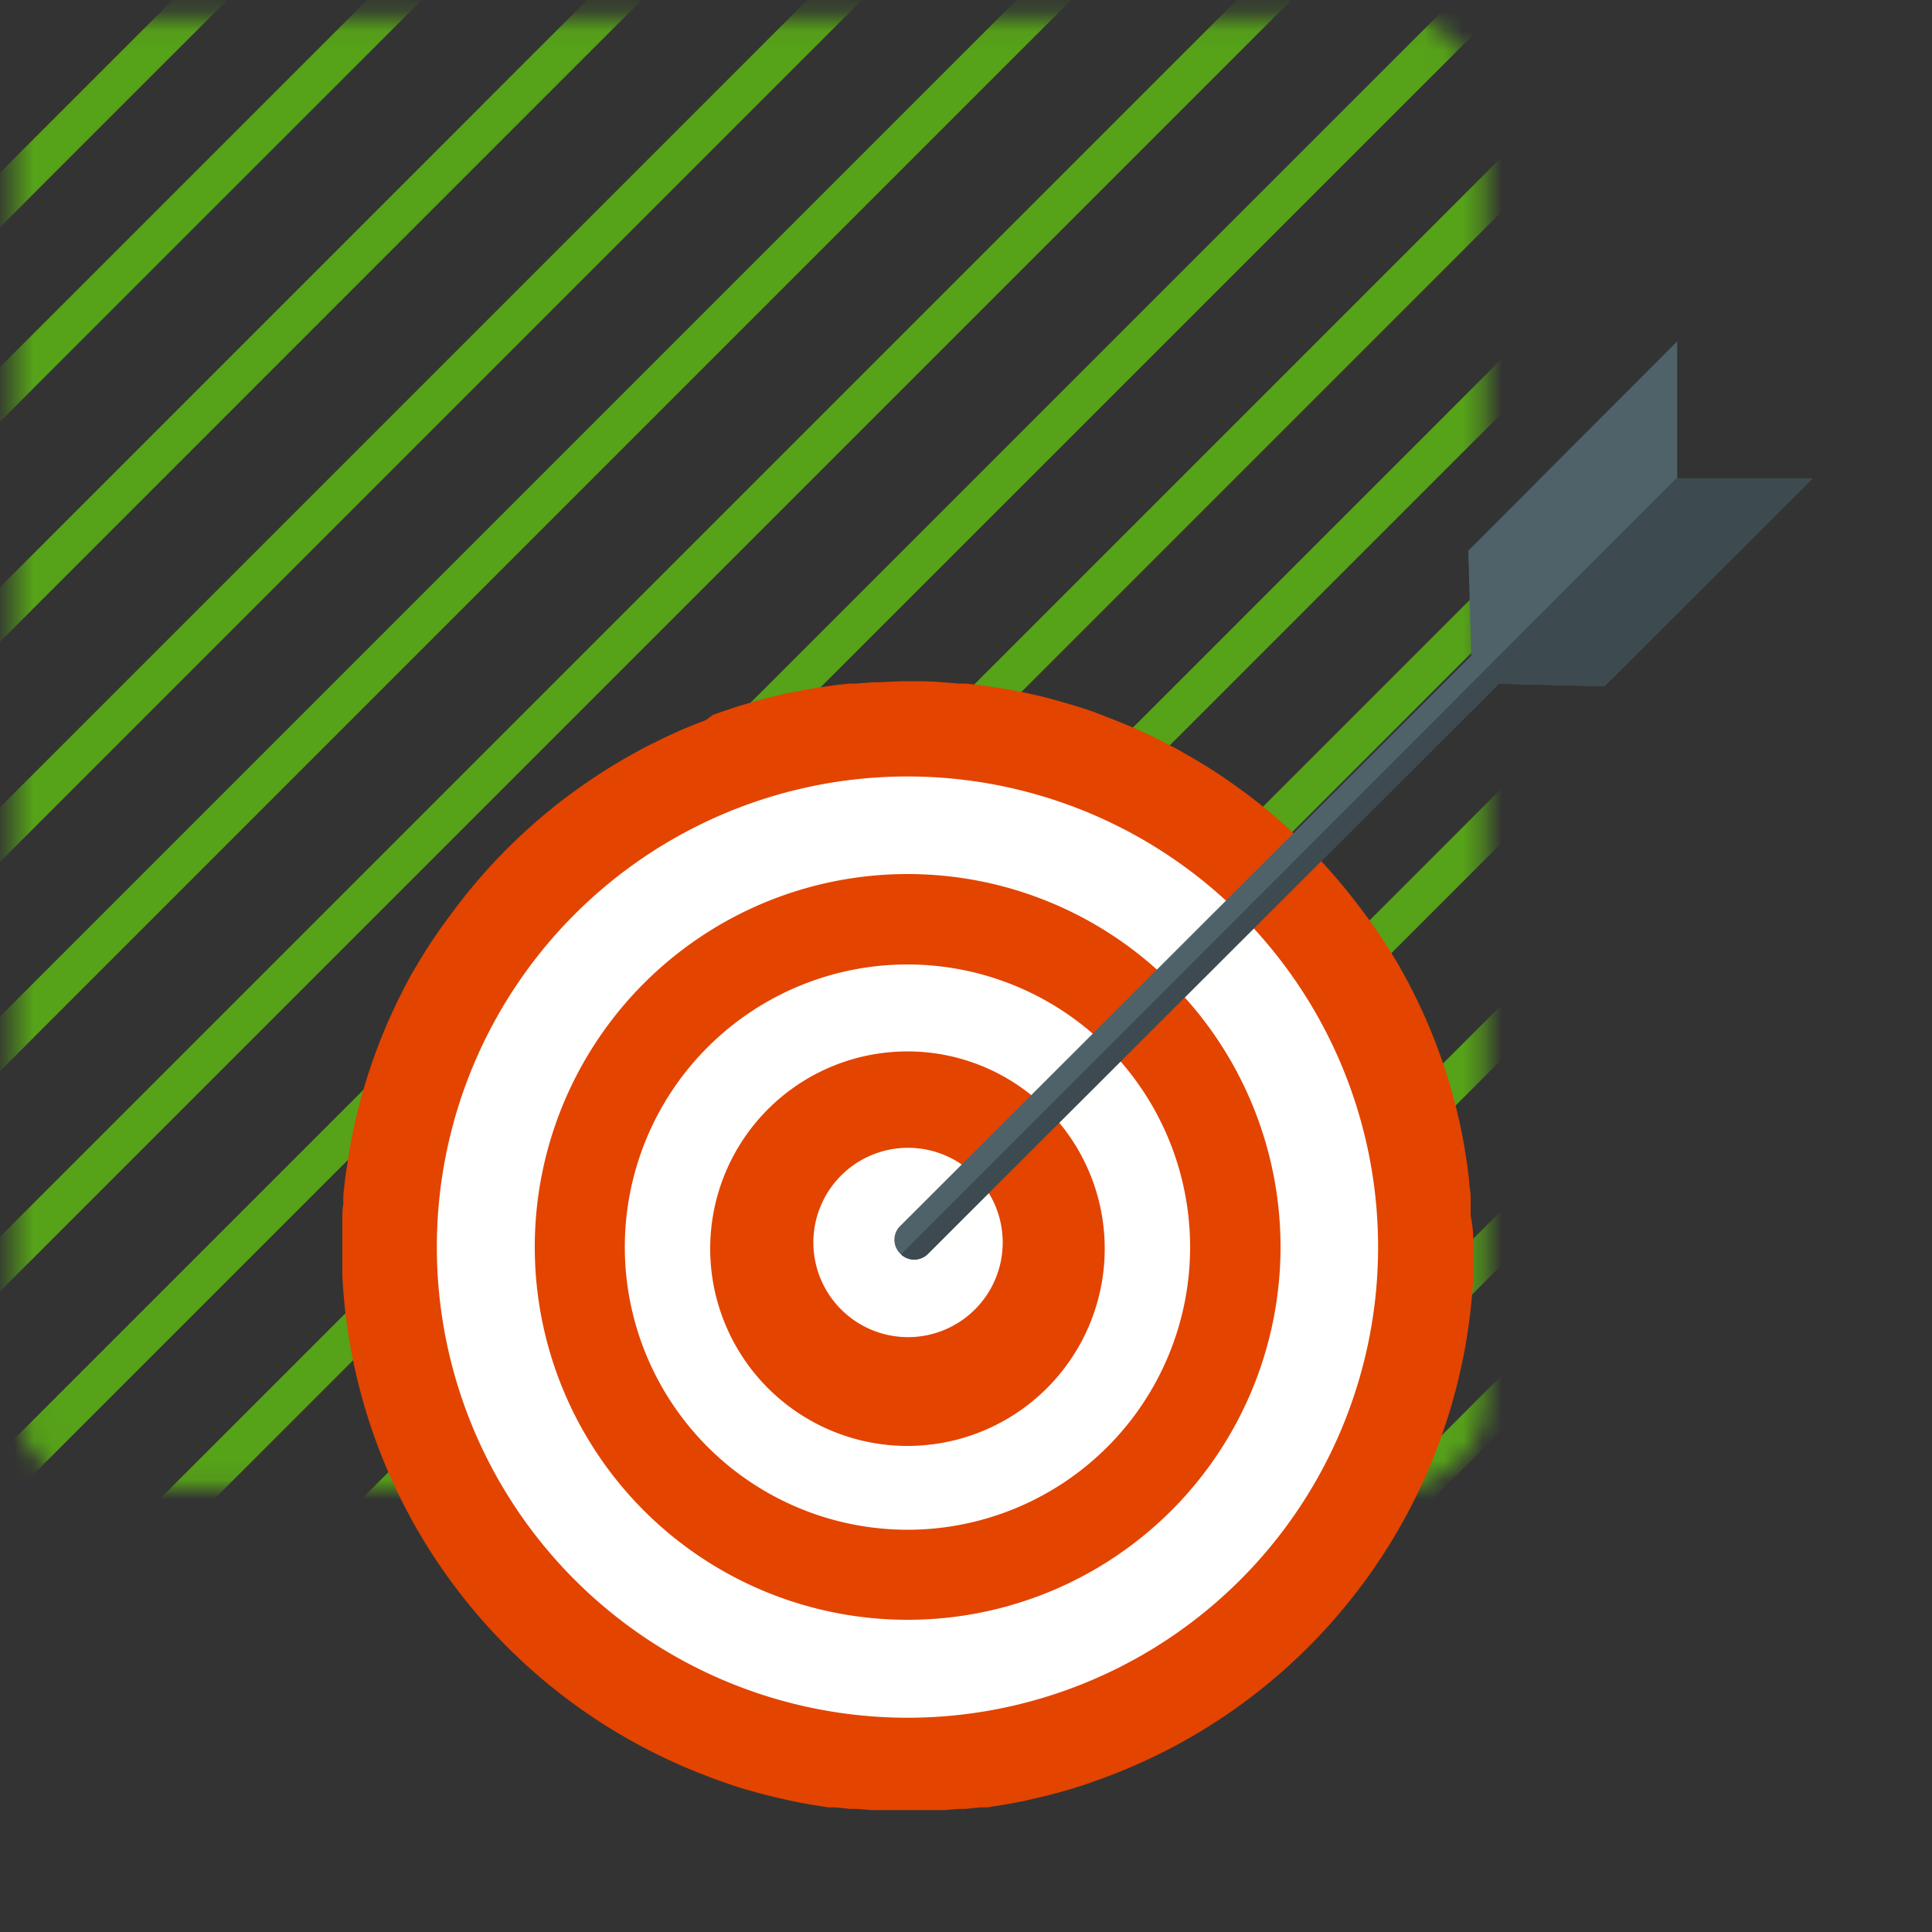 <svg id="Layer_1" data-name="Layer 1" xmlns="http://www.w3.org/2000/svg" xmlns:xlink="http://www.w3.org/1999/xlink" viewBox="0 0 100 100"><rect x="0" y="0" width="100" height="100" fill="#333333" stroke="none"/><defs><style>.cls-1,.cls-5{fill:#fff;}.cls-1{stroke:#fff;}.cls-2{mask:url(#mask);}.cls-3{fill:none;stroke:#56a219;stroke-linecap:round;stroke-width:2px;}.cls-4{fill:#e34400;}.cls-6{fill:#4f6269;}.cls-7{fill:#3d4a4f;}</style><mask id="mask" x="-38.76" y="-36.9" width="158" height="154.01" maskUnits="userSpaceOnUse"><g id="mask0_1120:940" data-name="mask0 1120:940"><rect class="cls-1" x="1.23" y="1.38" width="75.1" height="75.1" rx="3.93"/></g></mask></defs><g class="cls-2"><line class="cls-3" x1="-16.49" y1="70.52" x2="67.52" y2="-13.49"/><line class="cls-3" x1="10.86" y1="97.68" x2="94.87" y2="13.67"/><line class="cls-3" x1="-37.76" y1="48.11" x2="46.25" y2="-35.9"/><line class="cls-3" x1="-32.83" y1="53.24" x2="51.19" y2="-30.77"/><line class="cls-3" x1="-10.41" y1="75.84" x2="73.6" y2="-8.17"/><line class="cls-3" x1="16.94" y1="103" x2="100.95" y2="18.99"/><line class="cls-3" x1="-27.89" y1="59.7" x2="56.12" y2="-24.32"/><line class="cls-3" x1="-3.77" y1="80.4" x2="80.25" y2="-3.61"/><line class="cls-3" x1="23.59" y1="107.56" x2="107.6" y2="23.55"/><line class="cls-3" x1="-21.43" y1="64.63" x2="62.58" y2="-19.38"/><line class="cls-3" x1="5.92" y1="91.8" x2="89.93" y2="7.78"/><line class="cls-3" x1="1.36" y1="85.91" x2="85.37" y2="1.9"/><line class="cls-3" x1="28.71" y1="113.07" x2="112.73" y2="29.06"/><line class="cls-3" x1="34.22" y1="116.11" x2="118.23" y2="32.1"/></g><path class="cls-4" d="M76.26,64.55v.38c0,.38,0,.75,0,1.13A29.29,29.29,0,0,1,57.38,91.93l-.34.13-1,.35-.35.11c-.68.21-1.38.4-2.09.56l-.71.16c-.6.12-1.2.22-1.81.31l-.37,0-.73.08-.37,0-.75.06c-.62,0-1.24,0-1.88,0s-1.26,0-1.88,0l-.74-.06-.37,0-.74-.08-.36,0c-.61-.09-1.21-.19-1.81-.31l-.71-.16c-.71-.16-1.41-.35-2.1-.56l-.34-.11-1-.35-.33-.13A29.28,29.28,0,0,1,17.72,66.06c0-.32,0-.63,0-.94v-.57c0-.35,0-.7,0-1,0-.11,0-.22,0-.33a.61.61,0,0,0,0-.14c0-.25,0-.5.05-.74l0-.38c0-.24.05-.49.07-.73s.06-.49.1-.74.11-.72.17-1.09a29.13,29.13,0,0,1,3.17-8.94c.05-.09.1-.18.16-.27a27.92,27.92,0,0,1,2-3l.12-.16a28.54,28.54,0,0,1,2.19-2.59h0a29.74,29.74,0,0,1,3.39-3.05c.56-.42,1.13-.83,1.72-1.22s1.19-.75,1.81-1.1l.62-.34c.21-.11.42-.22.64-.32l.42-.21.76-.35.2-.09.56-.23.67-.26L36.9,37l.43-.15.59-.2.34-.11.69-.2c.58-.17,1.17-.32,1.76-.45l.72-.14.72-.13,1.09-.16.74-.08.37,0,.74-.06c.62,0,1.25-.06,1.88-.06s1.26,0,1.88.06l.75.06.37,0,.73.08,1.1.16.72.13.71.14c.6.13,1.18.28,1.76.45l.69.2.35.11.59.2L57,37l.34.13.66.26.56.23.2.09.77.35.42.21.63.32c.21.11.42.22.62.34.62.35,1.23.71,1.82,1.1s1.16.8,1.72,1.22a29.74,29.74,0,0,1,3.39,3.05h0a30.37,30.37,0,0,1,2.2,2.59l.12.16a29.48,29.48,0,0,1,2,3l.15.27a28.89,28.89,0,0,1,3.18,8.94c.06.37.12.73.17,1.09l.09.74c0,.24.05.49.08.73l0,.38c0,.24,0,.49,0,.74C76.25,63.54,76.26,64,76.26,64.55Z"/><path class="cls-5" d="M47,88.91A24.36,24.36,0,1,0,22.61,64.55,24.37,24.37,0,0,0,47,88.91Z"/><path class="cls-4" d="M47,83.84A19.3,19.3,0,1,0,27.68,64.55,19.29,19.29,0,0,0,47,83.84Z"/><path class="cls-5" d="M47,79.18A14.63,14.63,0,1,0,32.34,64.55,14.64,14.64,0,0,0,47,79.18Z"/><path class="cls-4" d="M54.19,71.85a10.21,10.21,0,1,0-14.44,0A10.21,10.21,0,0,0,54.19,71.85Z"/><path class="cls-5" d="M47,69.21a4.9,4.9,0,1,0-4.9-4.9A4.9,4.9,0,0,0,47,69.21Z"/><path class="cls-6" d="M86.81,17.67v7.1l7,0L83.05,35.52l-5.47-.13L48,64.93a1,1,0,0,1-1.36,0l-.08-.08a1,1,0,0,1,0-1.36L76.15,33.94,76,28.5Z"/><path class="cls-7" d="M86.82,24.77l7,0L83.05,35.52l-5.47-.13L48,64.93a1,1,0,0,1-1.36,0l0,0L86.82,24.71Z"/></svg>